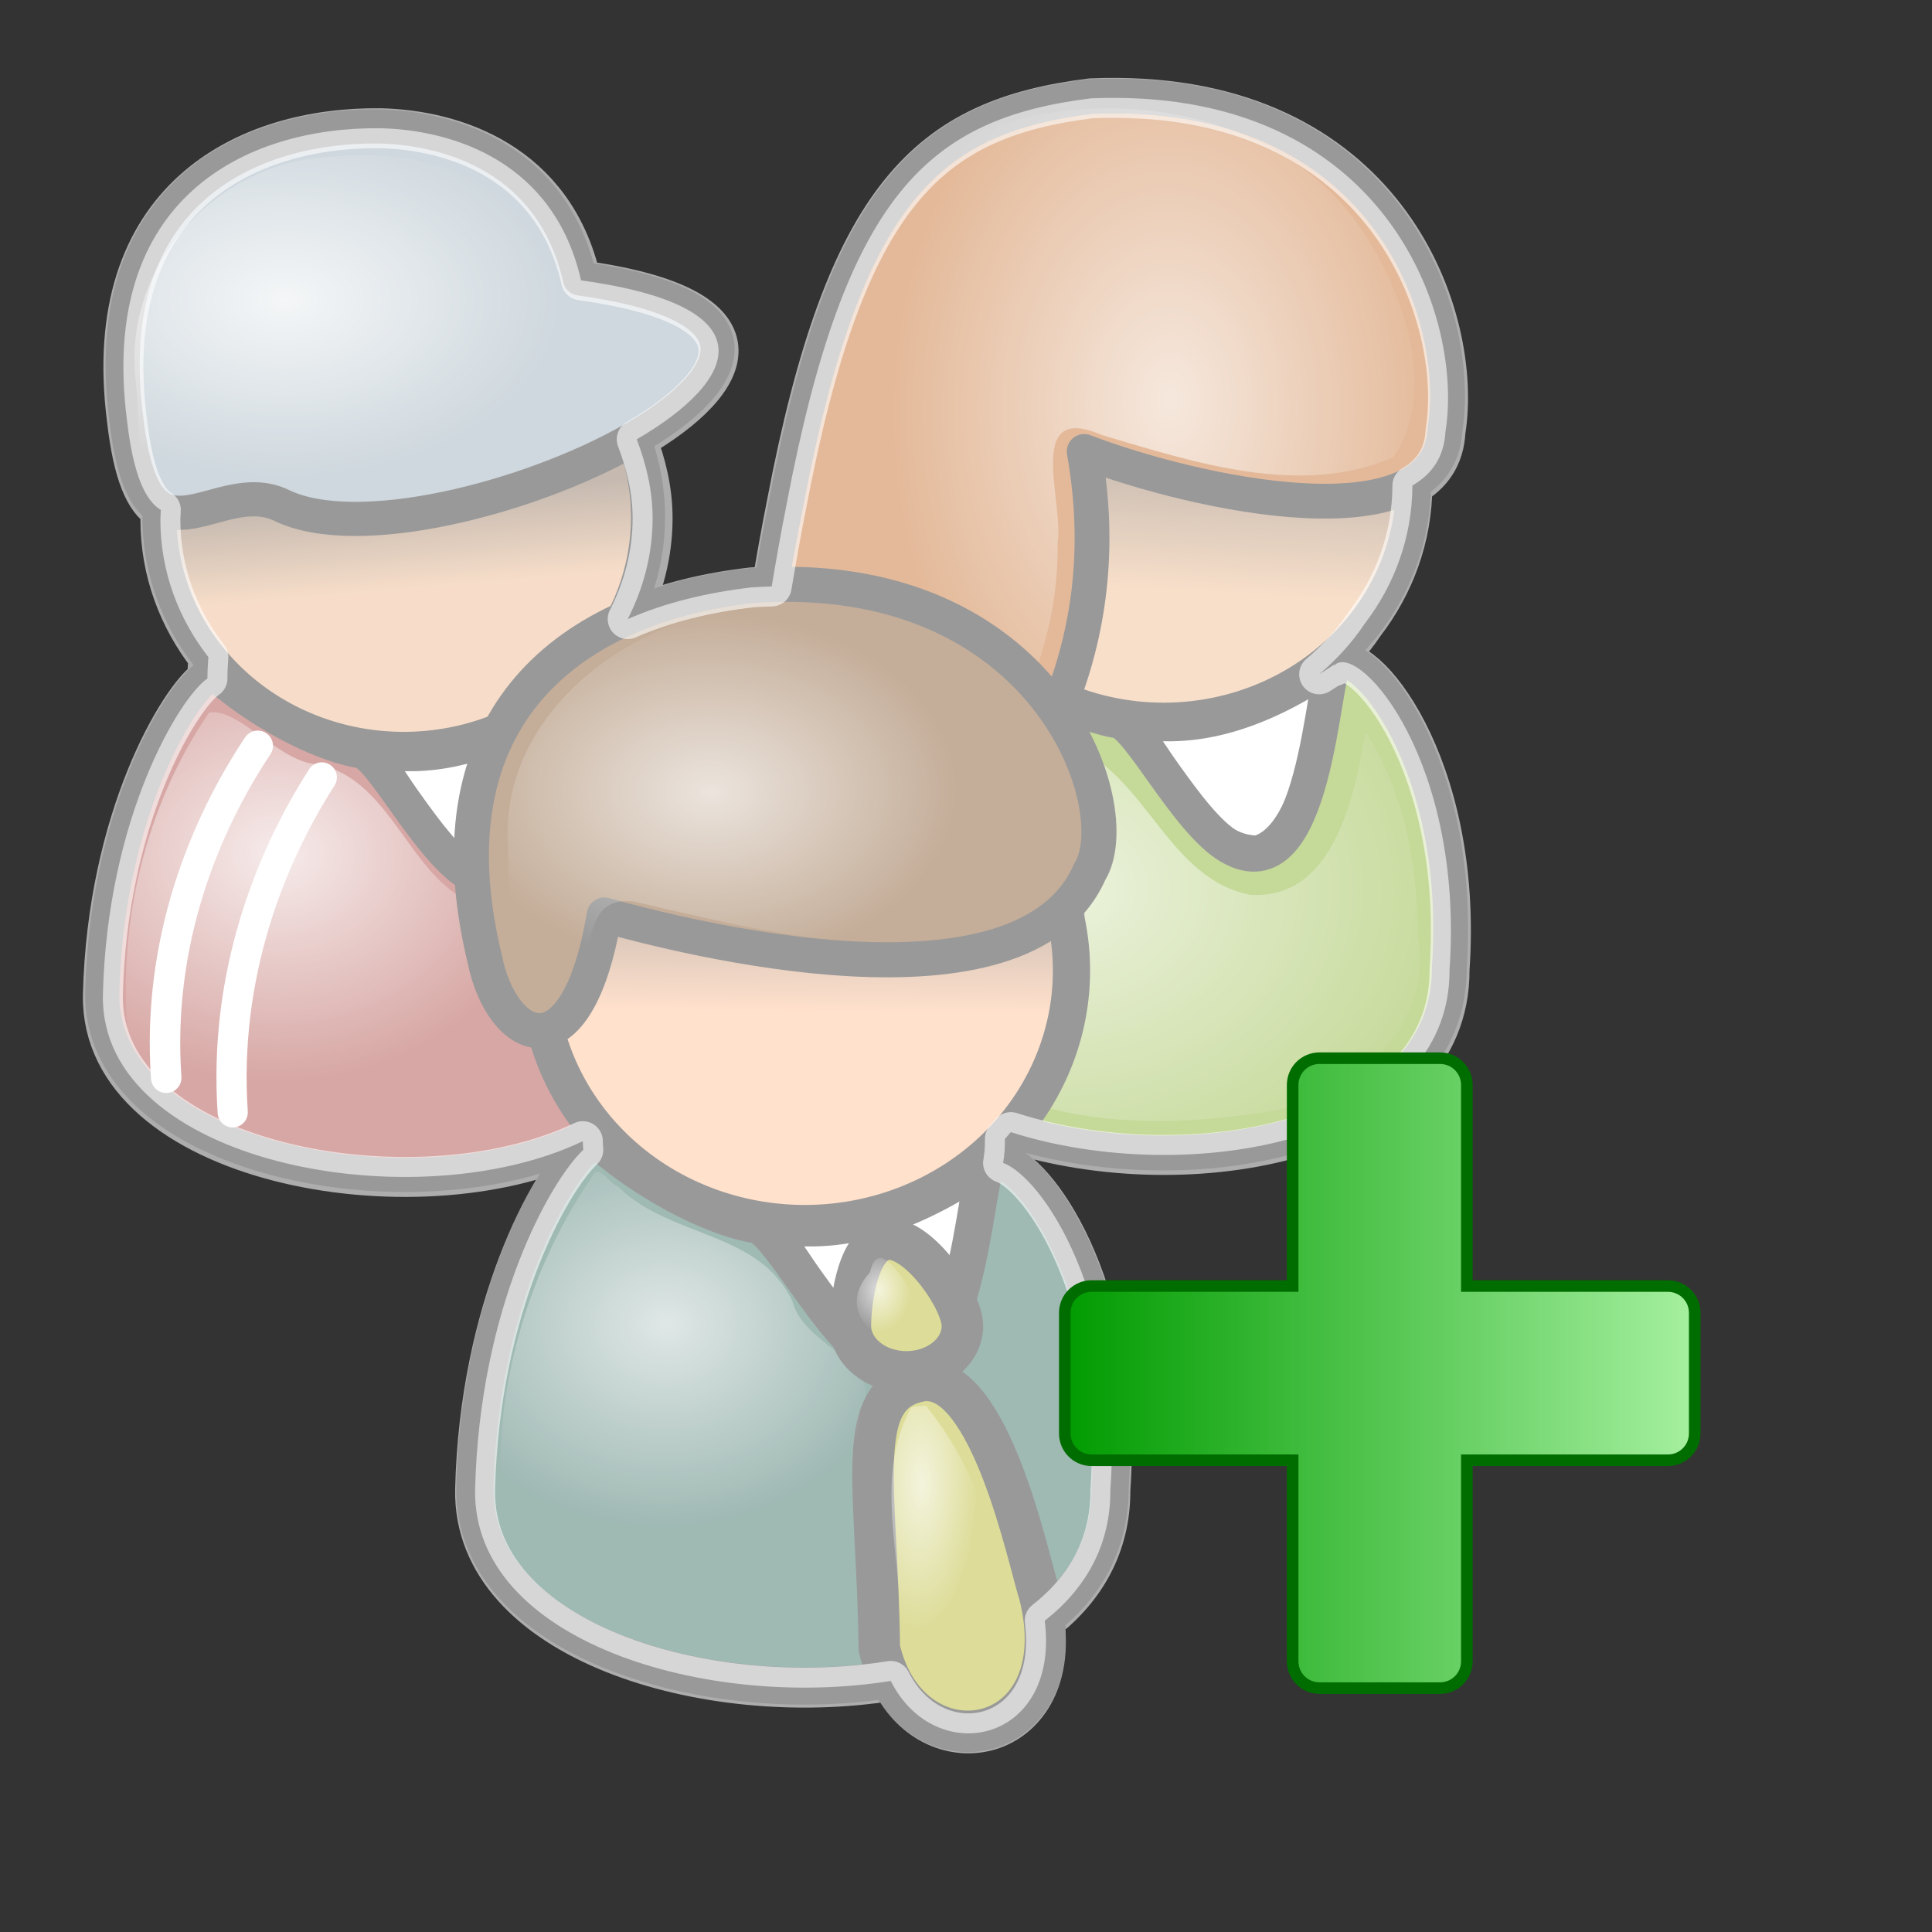 <?xml version="1.0" encoding="UTF-8" standalone="no"?>
<!-- Created with Inkscape (http://www.inkscape.org/) -->
<svg
   xmlns:dc="http://purl.org/dc/elements/1.1/"
   xmlns:cc="http://web.resource.org/cc/"
   xmlns:rdf="http://www.w3.org/1999/02/22-rdf-syntax-ns#"
   xmlns:svg="http://www.w3.org/2000/svg"
   xmlns="http://www.w3.org/2000/svg"
   xmlns:xlink="http://www.w3.org/1999/xlink"
   xmlns:sodipodi="http://sodipodi.sourceforge.net/DTD/sodipodi-0.dtd"
   xmlns:inkscape="http://www.inkscape.org/namespaces/inkscape"
   height="100pt"
   id="svg1753"
   inkscape:export-filename="/home/Krug/Projekte/Icon-Sets/set2/png/4b.png"
   inkscape:export-xdpi="72.000000"
   inkscape:export-ydpi="72.000000"
   inkscape:version="0.44"
   sodipodi:docbase="/home/jakob/devel/skolesys-qt4/art"
   sodipodi:docname="new_group.svg"
   sodipodi:version="0.32"
   width="100pt">
  <rect width="100%" height="100%" fill="#333333" stroke="none"/>
  <defs
     id="defs1755">
    <linearGradient
       id="linearGradient3942">
      <stop
         style="stop-color:#009b00;stop-opacity:1;"
         offset="0"
         id="stop3944" />
      <stop
         style="stop-color:#a6f0a0;stop-opacity:1;"
         offset="1"
         id="stop3946" />
    </linearGradient>
    <radialGradient
       cx="52.408"
       cy="36.195"
       gradientUnits="userSpaceOnUse"
       id="XMLID_2_"
       r="105.165">
      <stop
         id="stop8"
         offset="0"
         style="stop-color:#D1F593" />
      <stop
         id="stop10"
         offset="1"
         style="stop-color:#81CE09" />
    </radialGradient>
    <radialGradient
       cx="49.76"
       cy="102.702"
       fx="50.093"
       fy="101.923"
       id="radialGradient2797"
       inkscape:collect="always"
       r="39.648"
       xlink:href="#linearGradient4362"
       gradientTransform="matrix(0.686,0,0,0.545,-31.318,75.881)"
       gradientUnits="userSpaceOnUse" />
    <linearGradient
       id="linearGradient2789"
       inkscape:collect="always"
       x1="64.18"
       x2="63.198"
       xlink:href="#linearGradient4376"
       y1="52.714"
       y2="66.373"
       gradientTransform="matrix(0.698,0,0,0.535,-32.673,76.558)"
       gradientUnits="userSpaceOnUse" />
    <radialGradient
       cx="80.6"
       cy="33.403"
       fx="81.554"
       fy="32.061"
       id="radialGradient2791"
       inkscape:collect="always"
       r="35.284"
       xlink:href="#linearGradient4362"
       gradientTransform="matrix(0.511,0,0,0.732,-31.318,75.881)"
       gradientUnits="userSpaceOnUse" />
    <linearGradient
       id="linearGradient2925"
       inkscape:collect="always"
       x1="52.531"
       x2="54.228"
       xlink:href="#linearGradient4376"
       y1="59.804"
       y2="72.524"
       gradientTransform="matrix(0.758,0,0,0.482,46.62,36.857)"
       gradientUnits="userSpaceOnUse" />
    <radialGradient
       cx="41.394"
       cy="32.698"
       fx="41.394"
       fy="32.698"
       id="radialGradient2927"
       inkscape:collect="always"
       r="24.41"
       xlink:href="#linearGradient4384"
       gradientTransform="matrix(0.754,0,0,0.484,46.62,36.857)"
       gradientUnits="userSpaceOnUse" />
    <radialGradient
       cx="46.164"
       cy="95.456"
       fx="46.528"
       fy="95.456"
       id="radialGradient2929"
       inkscape:collect="always"
       r="27.319"
       xlink:href="#linearGradient4384"
       gradientTransform="matrix(0.662,0,0,0.551,46.62,36.857)"
       gradientUnits="userSpaceOnUse" />
    <linearGradient
       id="linearGradient4358">
      <stop
         id="stop4359"
         offset="0"
         style="stop-color:#000;stop-opacity:1;" />
      <stop
         id="stop4360"
         offset="1"
         style="stop-color:#fff;stop-opacity:1;" />
    </linearGradient>
    <linearGradient
       id="linearGradient4362">
      <stop
         id="stop4363"
         offset="0"
         style="stop-color:#ffffff;stop-opacity:0.667;" />
      <stop
         id="stop4364"
         offset="1"
         style="stop-color:#ffffff;stop-opacity:0;" />
    </linearGradient>
    <linearGradient
       id="linearGradient4376">
      <stop
         id="stop4377"
         offset="0"
         style="stop-color:#000000;stop-opacity:0.526;" />
      <stop
         id="stop4378"
         offset="1"
         style="stop-color:#000000;stop-opacity:0;" />
    </linearGradient>
    <linearGradient
       id="linearGradient4384">
      <stop
         id="stop4385"
         offset="0"
         style="stop-color:#ffffff;stop-opacity:0.775;" />
      <stop
         id="stop4386"
         offset="1"
         style="stop-color:#ffffff;stop-opacity:0;" />
    </linearGradient>
    <linearGradient
       id="linearGradient1815"
       inkscape:collect="always"
       x1="51.551"
       x2="51.228"
       xlink:href="#linearGradient4376"
       y1="56.158"
       y2="73.898"
       gradientTransform="matrix(0.78,0,0,0.377,3.829,13.164)"
       gradientUnits="userSpaceOnUse" />
    <radialGradient
       cx="47.825"
       cy="32.838"
       fx="48.241"
       fy="33.247"
       id="radialGradient1818"
       inkscape:collect="always"
       r="22.618"
       xlink:href="#linearGradient4362"
       gradientTransform="matrix(0.648,0,0,0.455,3.829,13.164)"
       gradientUnits="userSpaceOnUse" />
    <radialGradient
       cx="45.14"
       cy="88.323"
       fx="45.506"
       fy="87.893"
       id="radialGradient1822"
       inkscape:collect="always"
       r="22.009"
       xlink:href="#linearGradient4362"
       gradientTransform="matrix(0.628,0,0,0.527,3.948,12.834)"
       gradientUnits="userSpaceOnUse" />
    <radialGradient
       cx="131.166"
       cy="53.647"
       fx="131.861"
       fy="53.918"
       id="radialGradient1824"
       inkscape:collect="always"
       r="8.685"
       xlink:href="#linearGradient4362"
       gradientTransform="matrix(0.407,0,0,1.011,-6.309,13.947)"
       gradientUnits="userSpaceOnUse" />
    <radialGradient
       cx="91.339"
       cy="58.806"
       fx="91.339"
       fy="58.806"
       id="radialGradient1828"
       inkscape:collect="always"
       r="3.331"
       xlink:href="#linearGradient4362"
       gradientTransform="matrix(0.56,0,0,0.735,-6.309,13.947)"
       gradientUnits="userSpaceOnUse" />
    <linearGradient
       inkscape:collect="always"
       xlink:href="#linearGradient4376"
       id="linearGradient2186"
       gradientUnits="userSpaceOnUse"
       gradientTransform="matrix(0.758,0,0,0.482,46.62,36.857)"
       x1="52.531"
       y1="59.804"
       x2="54.228"
       y2="72.524" />
    <radialGradient
       inkscape:collect="always"
       xlink:href="#linearGradient4384"
       id="radialGradient2188"
       gradientUnits="userSpaceOnUse"
       gradientTransform="matrix(0.754,0,0,0.484,46.62,36.857)"
       cx="41.394"
       cy="32.698"
       fx="41.394"
       fy="32.698"
       r="24.41" />
    <radialGradient
       inkscape:collect="always"
       xlink:href="#linearGradient4384"
       id="radialGradient2190"
       gradientUnits="userSpaceOnUse"
       gradientTransform="matrix(0.662,0,0,0.551,46.62,36.857)"
       cx="46.164"
       cy="95.456"
       fx="46.528"
       fy="95.456"
       r="27.319" />
    <linearGradient
       inkscape:collect="always"
       xlink:href="#linearGradient4376"
       id="linearGradient2192"
       gradientUnits="userSpaceOnUse"
       gradientTransform="matrix(0.78,0,0,0.377,3.829,13.164)"
       x1="51.551"
       y1="56.158"
       x2="51.228"
       y2="73.898" />
    <radialGradient
       inkscape:collect="always"
       xlink:href="#linearGradient4362"
       id="radialGradient2194"
       gradientUnits="userSpaceOnUse"
       gradientTransform="matrix(0.648,0,0,0.455,3.829,13.164)"
       cx="47.825"
       cy="32.838"
       fx="48.241"
       fy="33.247"
       r="22.618" />
    <radialGradient
       inkscape:collect="always"
       xlink:href="#linearGradient4362"
       id="radialGradient2196"
       gradientUnits="userSpaceOnUse"
       gradientTransform="matrix(0.628,0,0,0.527,3.948,12.834)"
       cx="45.14"
       cy="88.323"
       fx="45.506"
       fy="87.893"
       r="22.009" />
    <radialGradient
       inkscape:collect="always"
       xlink:href="#linearGradient4362"
       id="radialGradient2198"
       gradientUnits="userSpaceOnUse"
       gradientTransform="matrix(0.407,0,0,1.011,-6.309,13.947)"
       cx="131.166"
       cy="53.647"
       fx="131.861"
       fy="53.918"
       r="8.685" />
    <radialGradient
       inkscape:collect="always"
       xlink:href="#linearGradient4362"
       id="radialGradient2200"
       gradientUnits="userSpaceOnUse"
       gradientTransform="matrix(0.56,0,0,0.735,-6.309,13.947)"
       cx="91.339"
       cy="58.806"
       fx="91.339"
       fy="58.806"
       r="3.331" />
    <radialGradient
       inkscape:collect="always"
       xlink:href="#linearGradient4362"
       id="radialGradient2202"
       gradientUnits="userSpaceOnUse"
       gradientTransform="matrix(0.686,0,0,0.545,-31.318,75.881)"
       cx="49.76"
       cy="102.702"
       fx="50.093"
       fy="101.923"
       r="39.648" />
    <linearGradient
       inkscape:collect="always"
       xlink:href="#linearGradient4376"
       id="linearGradient2204"
       gradientUnits="userSpaceOnUse"
       gradientTransform="matrix(0.698,0,0,0.535,-32.673,76.558)"
       x1="64.18"
       y1="52.714"
       x2="63.198"
       y2="66.373" />
    <radialGradient
       inkscape:collect="always"
       xlink:href="#linearGradient4362"
       id="radialGradient2206"
       gradientUnits="userSpaceOnUse"
       gradientTransform="matrix(0.511,0,0,0.732,-31.318,75.881)"
       cx="80.6"
       cy="33.403"
       fx="81.554"
       fy="32.061"
       r="35.284" />
    <radialGradient
       inkscape:collect="always"
       xlink:href="#linearGradient4362"
       id="radialGradient3237"
       gradientUnits="userSpaceOnUse"
       gradientTransform="matrix(0.686,0,0,0.545,-31.318,75.881)"
       cx="49.76"
       cy="102.702"
       fx="50.093"
       fy="101.923"
       r="39.648" />
    <linearGradient
       inkscape:collect="always"
       xlink:href="#linearGradient4376"
       id="linearGradient3239"
       gradientUnits="userSpaceOnUse"
       gradientTransform="matrix(0.698,0,0,0.535,-32.673,76.558)"
       x1="64.18"
       y1="52.714"
       x2="63.198"
       y2="66.373" />
    <radialGradient
       inkscape:collect="always"
       xlink:href="#linearGradient4362"
       id="radialGradient3241"
       gradientUnits="userSpaceOnUse"
       gradientTransform="matrix(0.511,0,0,0.732,-31.318,75.881)"
       cx="80.6"
       cy="33.403"
       fx="81.554"
       fy="32.061"
       r="35.284" />
    <linearGradient
       inkscape:collect="always"
       xlink:href="#linearGradient4376"
       id="linearGradient3243"
       gradientUnits="userSpaceOnUse"
       gradientTransform="matrix(0.78,0,0,0.377,3.829,13.164)"
       x1="51.551"
       y1="56.158"
       x2="51.228"
       y2="73.898" />
    <radialGradient
       inkscape:collect="always"
       xlink:href="#linearGradient4362"
       id="radialGradient3245"
       gradientUnits="userSpaceOnUse"
       gradientTransform="matrix(0.648,0,0,0.455,3.829,13.164)"
       cx="47.825"
       cy="32.838"
       fx="48.241"
       fy="33.247"
       r="22.618" />
    <radialGradient
       inkscape:collect="always"
       xlink:href="#linearGradient4362"
       id="radialGradient3247"
       gradientUnits="userSpaceOnUse"
       gradientTransform="matrix(0.628,0,0,0.527,3.948,12.834)"
       cx="45.14"
       cy="88.323"
       fx="45.506"
       fy="87.893"
       r="22.009" />
    <radialGradient
       inkscape:collect="always"
       xlink:href="#linearGradient4362"
       id="radialGradient3249"
       gradientUnits="userSpaceOnUse"
       gradientTransform="matrix(0.407,0,0,1.011,-6.309,13.947)"
       cx="131.166"
       cy="53.647"
       fx="131.861"
       fy="53.918"
       r="8.685" />
    <radialGradient
       inkscape:collect="always"
       xlink:href="#linearGradient4362"
       id="radialGradient3251"
       gradientUnits="userSpaceOnUse"
       gradientTransform="matrix(0.56,0,0,0.735,-6.309,13.947)"
       cx="91.339"
       cy="58.806"
       fx="91.339"
       fy="58.806"
       r="3.331" />
    <radialGradient
       inkscape:collect="always"
       xlink:href="#XMLID_2_"
       id="radialGradient4189"
       gradientUnits="userSpaceOnUse"
       cx="52.408"
       cy="36.195"
       r="105.165" />
    <linearGradient
       inkscape:collect="always"
       xlink:href="#linearGradient3942"
       id="linearGradient3948"
       x1="-59.263"
       y1="-51.188"
       x2="6.45"
       y2="-51.188"
       gradientUnits="userSpaceOnUse"
       gradientTransform="matrix(0.666,0,0,0.666,112.798,128.837)" />
  </defs>
  <sodipodi:namedview
     bordercolor="#666666"
     borderopacity="1.0"
     id="base"
     inkscape:cx="111.66417"
     inkscape:cy="85.59416"
     inkscape:pageopacity="0.0"
     inkscape:pageshadow="2"
     inkscape:window-height="937"
     inkscape:window-width="1272"
     inkscape:window-x="0"
     inkscape:window-y="0"
     inkscape:zoom="2.8776406"
     pagecolor="#ffffff"
     inkscape:current-layer="svg1753" />
  <g
     id="g3883">
    <g
       style="opacity:1"
       transform="matrix(1.04,0,0,1.04,-61.307,-34.102)"
       id="g2175">
      <path
         d="M 83.252,82.489 C 86.121,85.62 87.946,91.23 91.989,91.23 C 95.901,90.143 96.423,80.837 96.944,78.836 C 92.511,81.88 87.946,83.62 83.252,82.489 z "
         id="path2128"
         sodipodi:nodetypes="cccc"
         style="fill:white;fill-opacity:1;fill-rule:evenodd;stroke:black;stroke-width:2.265;stroke-linecap:round;stroke-linejoin:round;stroke-miterlimit:4;stroke-opacity:1" />
      <path
         d="M 211.219 70.291 A 60.942 57.825 0 1 1  89.335,70.291 A 60.942 57.825 0 1 1  211.219 70.291 z"
         id="path2130"
         sodipodi:cx="150.27701"
         sodipodi:cy="70.290855"
         sodipodi:rx="60.94183"
         sodipodi:ry="57.825485"
         sodipodi:type="arc"
         style="fill:#eaab78;fill-opacity:1;fill-rule:evenodd;stroke:black;stroke-width:8.504;stroke-linecap:round;stroke-linejoin:round;stroke-miterlimit:4;stroke-opacity:1"
         transform="matrix(0.266,0,0,0.266,45.766,48.407)" />
      <path
         d="M 65.735,98.682 C 65.499,113.902 104.539,115.642 104.445,98.682 C 105.378,85.194 98.67,77.525 97.003,78.829 C 96.156,79.491 95.842,94.194 90.123,90.812 C 87.342,89.168 84.232,82.852 82.871,82.643 C 80.818,82.327 76.887,80.664 73.276,77.553 C 72.328,76.737 66.055,85.127 65.735,98.682 z "
         id="path2132"
         sodipodi:nodetypes="ccssssc"
         style="fill:#9b241d;fill-opacity:1;fill-rule:evenodd;stroke:black;stroke-width:2.265;stroke-linecap:round;stroke-linejoin:round;stroke-miterlimit:4;stroke-opacity:1" />
      <path
         d="M 84.124,41.182 C 75.204,41.078 65.453,45.827 67.319,60.496 C 68.587,71.643 73.246,64.199 77.639,66.33 C 87.673,71.196 123.066,54.81 97.43,51.273 C 95.651,43.422 88.993,41.297 84.124,41.182 z "
         id="path14564"
         sodipodi:nodetypes="ccscc"
         style="fill:#869dac;fill-opacity:1;fill-rule:evenodd;stroke:black;stroke-width:2.265;stroke-linecap:round;stroke-linejoin:round;stroke-miterlimit:4;stroke-opacity:1" />
      <path
         d="M 101.14,61.785 C 94.251,65.741 82.846,68.665 77.808,66.221 C 74.891,64.806 71.867,67.515 69.786,66.297 C 69.773,66.54 69.71,66.768 69.71,67.014 C 69.71,75.518 76.986,82.418 85.944,82.418 C 94.902,82.418 102.178,75.518 102.178,67.014 C 102.178,65.166 101.769,63.428 101.14,61.785 z "
         id="path2922"
         style="fill:url(#linearGradient2186);fill-opacity:1;fill-rule:evenodd;stroke:none;stroke-width:8.504;stroke-linecap:round;stroke-linejoin:round;stroke-miterlimit:4;stroke-opacity:1" />
      <path
         d="M 80.542,43.218 C 73.105,43.711 67.106,50.528 67.947,57.997 C 68.301,60.574 67.542,66.469 71.37,66.072 C 76.446,64.088 81.448,68.099 86.632,66.191 C 93.056,64.649 100.301,62.77 104.647,57.451 C 104.975,53.737 99.347,53.888 96.738,53.109 C 94.652,50.634 94.247,46.602 90.867,45.011 C 87.788,43.154 84.042,42.859 80.542,43.218 z "
         id="path2926"
         style="fill:url(#radialGradient2188);fill-opacity:1;fill-rule:evenodd;stroke:none;stroke-width:3.75;stroke-linecap:round;stroke-linejoin:round;stroke-miterlimit:4;stroke-opacity:1" />
      <path
         d="M 69.979,104.309 C 69.346,95.315 72.51,87.606 76.053,82.283"
         id="path2932"
         sodipodi:nodetypes="cc"
         style="fill:none;fill-opacity:0.75;fill-rule:evenodd;stroke:white;stroke-width:2.022;stroke-linecap:round;stroke-linejoin:round;stroke-miterlimit:4;stroke-opacity:1" />
      <path
         d="M 74.392,106.606 C 73.776,97.53 76.855,89.751 80.304,84.38"
         id="path2933"
         sodipodi:nodetypes="cc"
         style="fill:none;fill-opacity:0.75;fill-rule:evenodd;stroke:white;stroke-width:2.003;stroke-linecap:round;stroke-linejoin:round;stroke-miterlimit:4;stroke-opacity:1" />
      <path
         d="M 72.821,80.083 C 68.571,86.28 66.708,94.216 67.46,101.64 C 71.194,109.335 81.151,110.488 88.81,110.097 C 95.435,109.756 104.198,106.046 103.425,98.11 C 103.582,92.084 102.566,85.297 98.097,80.894 C 96.751,85.046 97.285,91.753 92.132,93.164 C 86.132,92.68 85.506,84.185 79.618,83.462 C 77.236,83.036 74.628,79.703 72.821,80.083 z "
         id="path2928"
         style="fill:url(#radialGradient2190);fill-opacity:1;fill-rule:evenodd;stroke:none;stroke-width:3.75;stroke-linecap:round;stroke-linejoin:round;stroke-miterlimit:4;stroke-opacity:1" />
    </g>
    <g
       style="opacity:1"
       transform="matrix(1.048,0,0,1.048,69.969,-76.573)"
       id="g2153">
      <path
         d="M 7.229,120.387 C 10.132,123.556 11.98,129.233 16.071,129.233 C 20.03,128.133 20.558,118.715 21.086,116.69 C 16.599,119.771 11.98,121.531 7.229,120.387 z "
         id="path2143"
         sodipodi:nodetypes="cccc"
         style="fill:white;fill-opacity:1;fill-rule:evenodd;stroke:black;stroke-width:2.292;stroke-linecap:round;stroke-linejoin:round;stroke-miterlimit:4;stroke-opacity:1" />
      <path
         d="M -10.498,136.775 C -10.737,152.178 28.772,153.939 28.677,136.775 C 29.621,123.124 22.832,115.363 21.145,116.683 C 20.289,117.353 19.97,132.232 14.182,128.81 C 11.368,127.146 8.221,120.754 6.844,120.542 C 4.766,120.222 0.787,118.54 -2.867,115.391 C -3.826,114.565 -10.175,123.057 -10.498,136.775 z "
         id="path2145"
         sodipodi:nodetypes="ccssssc"
         style="fill:#6fa000;fill-opacity:1;fill-rule:evenodd;stroke:black;stroke-width:2.292;stroke-linecap:round;stroke-linejoin:round;stroke-miterlimit:4;stroke-opacity:1" />
      <path
         d="M -4.706,123.144 C -6.649,128.465 -8.575,134.792 -6.634,140.214 C -1.372,147.517 9.06,147.56 17.113,146.213 C 22.536,145.25 27.758,140.607 26.602,134.683 C 26.606,130.02 25.731,125.18 23.147,121.233 C 22.451,125.471 21.076,132.335 15.563,131.992 C 9.544,130.807 8.454,122.548 2.151,121.795 C -0.785,119.609 -3.462,118.13 -4.552,122.863 L -4.706,123.144 z "
         id="path2796"
         style="fill:url(#radialGradient3237);fill-opacity:1;fill-rule:evenodd;stroke:none;stroke-width:3.75;stroke-linecap:round;stroke-linejoin:round;stroke-miterlimit:4;stroke-opacity:1" />
      <path
         d="M 211.219 70.291 A 60.942 57.825 0 1 1  89.335,70.291 A 60.942 57.825 0 1 1  211.219 70.291 z"
         id="path2148"
         sodipodi:cx="150.27701"
         sodipodi:cy="70.290855"
         sodipodi:rx="60.94183"
         sodipodi:ry="57.825485"
         sodipodi:type="arc"
         style="fill:#edaf7a;fill-opacity:1;fill-rule:evenodd;stroke:black;stroke-width:8.504;stroke-linecap:round;stroke-linejoin:round;stroke-miterlimit:4;stroke-opacity:1"
         transform="matrix(0.27,0,0,0.27,-30.708,85.895)" />
      <path
         d="M 5.05,79.425 C -5.685,80.754 -11.106,85.761 -14.983,106.134 C -20.912,135.81 -16.413,146.494 -9.616,146.503 C -19.055,138.458 9.266,128.88 4.631,102.795 C 12.062,105.633 27.993,109.079 28.393,101.357 C 29.623,93.716 24.405,78.591 5.05,79.425 z "
         id="path3720"
         sodipodi:nodetypes="cccccc"
         style="fill:#ba5000;fill-opacity:1;fill-rule:evenodd;stroke:black;stroke-width:2.292;stroke-linecap:round;stroke-linejoin:round;stroke-miterlimit:4;stroke-opacity:1" />
      <path
         d="M 4.004,103.662 C 5.131,110.004 4.305,115.352 2.552,119.958 C 4.58,120.809 6.822,121.314 9.181,121.314 C 18.24,121.314 25.58,114.323 25.591,105.725 C 20.919,108.465 9.846,105.893 4.004,103.662 z "
         id="path2164"
         style="opacity:0.8;fill:url(#linearGradient3239);fill-opacity:1;fill-rule:evenodd;stroke:none;stroke-width:8.504;stroke-linecap:round;stroke-linejoin:round;stroke-miterlimit:4;stroke-opacity:1" />
      <path
         d="M 0.578,80.852 C -9.404,83.303 -12.299,94.511 -14.164,103.293 C -16.362,115.474 -19.406,128.396 -15.718,140.571 C -13.062,146.105 -14.185,141.002 -12.337,138.308 C -6.063,129.263 3.073,120.695 2.878,108.822 C 3.312,106.079 0.683,99.503 5.791,101.712 C 11.893,103.514 18.859,105.842 25.012,103.166 C 27.947,98.775 25.712,92.47 23.014,88.351 C 18.282,81.133 8.602,78.949 0.578,80.852 z "
         id="path2790"
         style="fill:url(#radialGradient3241);fill-opacity:1;fill-rule:evenodd;stroke:none;stroke-width:3.75;stroke-linecap:round;stroke-linejoin:round;stroke-miterlimit:4;stroke-opacity:1" />
    </g>
    <g
       style="opacity:1"
       transform="matrix(1.189,0,0,1.189,7.326,21.03)"
       id="g2162">
      <path
         d="M 38.085,53.252 C 40.818,56.234 42.557,61.577 46.407,61.577 C 50.133,60.542 50.63,51.678 51.127,49.772 C 46.904,52.672 42.557,54.329 38.085,53.252 z "
         id="path9383"
         sodipodi:nodetypes="cccc"
         style="fill:white;fill-opacity:1;fill-rule:evenodd;stroke:black;stroke-width:2.158;stroke-linecap:round;stroke-linejoin:round;stroke-miterlimit:4;stroke-opacity:1" />
      <path
         d="M 211.219 70.291 A 60.942 57.825 0 1 1  89.335,70.291 A 60.942 57.825 0 1 1  211.219 70.291 z"
         id="path3713"
         sodipodi:cx="150.27701"
         sodipodi:cy="70.290855"
         sodipodi:rx="60.94183"
         sodipodi:ry="57.825485"
         sodipodi:type="arc"
         style="fill:#ffb380;fill-opacity:1;fill-rule:evenodd;stroke:black;stroke-width:8.504;stroke-linecap:round;stroke-linejoin:round;stroke-miterlimit:4;stroke-opacity:1"
         transform="matrix(0.254,0,0,0.254,2.381,20.79)" />
      <path
         d="M 21.401,68.675 C 21.177,83.171 58.36,84.829 58.27,68.675 C 59.159,55.828 52.77,48.524 51.182,49.766 C 50.376,50.396 50.076,64.4 44.629,61.179 C 41.981,59.613 39.019,53.598 37.723,53.398 C 35.767,53.097 32.022,51.513 28.583,48.55 C 27.681,47.773 21.706,55.764 21.401,68.675 z "
         id="path4369"
         sodipodi:nodetypes="ccssssc"
         style="fill:#0f4f42;fill-opacity:1;fill-rule:evenodd;stroke:black;stroke-width:2.158;stroke-linecap:round;stroke-linejoin:round;stroke-miterlimit:4;stroke-opacity:1" />
      <path
         d="M 37.455,16.301 C 27.116,17.485 18.536,23.733 21.967,37.946 C 22.957,42.916 27.312,44.992 28.911,35.421 C 33.47,36.689 53.213,41.769 57.085,32.923 C 59.391,29.267 54.596,15.086 37.455,16.301 z "
         id="path11309"
         sodipodi:nodetypes="ccccc"
         style="fill:#6b3300;fill-opacity:1;fill-rule:evenodd;stroke:black;stroke-width:2.035;stroke-linecap:round;stroke-linejoin:round;stroke-miterlimit:4;stroke-opacity:1" />
      <path
         d="M 44.876,77.968 C 44.77,68.448 43.239,63.151 47.365,62.453 C 51.334,61.943 53.549,72.965 54.173,74.854 C 56.475,83.989 46.599,85.559 44.876,77.968 z "
         id="path11942"
         sodipodi:nodetypes="cccc"
         style="fill:#aaa900;fill-opacity:1;fill-rule:evenodd;stroke:black;stroke-width:2.407;stroke-linecap:round;stroke-linejoin:round;stroke-miterlimit:4;stroke-opacity:1" />
      <path
         d="M 56.656,34.359 C 50.95,40.568 33.901,36.195 29.704,35.028 C 29.145,38.377 28.241,40.23 27.269,41.102 C 29.735,45.549 35.075,48.642 41.304,48.642 C 49.865,48.642 56.8,42.816 56.8,35.634 C 56.8,35.196 56.707,34.785 56.656,34.359 z "
         id="path1811"
         style="fill:url(#linearGradient3243);fill-opacity:1;fill-rule:evenodd;stroke:none;stroke-width:8.504;stroke-linecap:round;stroke-linejoin:round;stroke-miterlimit:4;stroke-opacity:1" />
      <path
         d="M 38.412,17.373 C 30.406,17.893 23.057,23.654 23.302,31.031 C 23.433,34.327 22.979,38.751 25.928,41.11 C 29.031,39.943 26.771,34.265 30.562,34.628 C 38.25,36.396 47.262,38.811 54.644,35.113 C 60.038,31.007 55.764,23.847 51.341,20.552 C 47.767,17.917 42.959,17.085 38.412,17.373 z "
         id="path1817"
         style="fill:url(#radialGradient3245);fill-opacity:1;fill-rule:evenodd;stroke:none;stroke-width:3.75;stroke-linecap:round;stroke-linejoin:round;stroke-miterlimit:4;stroke-opacity:1" />
      <path
         d="M 28.149,50.698 C 24.043,56.71 22.081,64.506 23.132,71.68 C 27.194,78.769 36.666,79.847 44.078,79.142 C 43.468,74.224 43.135,68.988 43.811,64.045 C 45.247,61.497 40.466,60.415 39.853,57.89 C 37.949,53.725 32.715,54.195 29.697,51.169 C 29.196,51.052 28.575,49.689 28.149,50.698 z M 51.845,52.946 C 51.186,55.999 50.879,59.293 48.951,61.882 C 51.933,65.87 52.705,71.152 53.5,75.959 C 59.009,72.084 57.448,64.257 56.174,58.634 C 55.599,56.408 53.679,51.76 52.053,52.085 C 52.008,52.271 51.87,52.845 51.845,52.946 z "
         id="path1819"
         style="fill:url(#radialGradient3247);fill-opacity:1;fill-rule:evenodd;stroke:none;stroke-width:3.75;stroke-linecap:round;stroke-linejoin:round;stroke-miterlimit:4;stroke-opacity:1" />
      <path
         d="M 46.722,64.015 C 44.366,68.29 46.476,73.372 46,77.953 C 45.854,82.092 53,83.02 52.65,78.357 C 52.286,73.421 50.986,68.122 47.602,63.926 C 47.466,63.896 46.88,63.955 46.722,64.015 z "
         id="path1823"
         style="fill:url(#radialGradient3249);fill-opacity:1;fill-rule:evenodd;stroke:none;stroke-width:3.75;stroke-linecap:round;stroke-linejoin:round;stroke-miterlimit:4;stroke-opacity:1" />
      <path
         d="M 49.7,59.272 C 49.7,60.744 48.244,61.939 46.45,61.939 C 44.656,61.939 43.199,60.744 43.199,59.272 C 43.199,57.801 43.655,54.236 45.45,54.236 C 47.244,54.236 49.7,57.801 49.7,59.272 z "
         id="path1825"
         sodipodi:nodetypes="ccccc"
         style="fill:#aaa900;fill-opacity:1;fill-rule:evenodd;stroke:black;stroke-width:2.407;stroke-linecap:round;stroke-linejoin:round;stroke-miterlimit:4;stroke-dasharray:none;stroke-opacity:1" />
      <path
         d="M 44.33,56.172 C 41.332,59.402 48.229,62.471 47.196,57.972 C 46.719,57.383 44.882,53.722 44.33,56.172 z "
         id="path1827"
         style="fill:url(#radialGradient3251);fill-opacity:1;fill-rule:evenodd;stroke:none;stroke-width:3.75;stroke-linecap:round;stroke-linejoin:round;stroke-miterlimit:4;stroke-opacity:1" />
    </g>
  </g>
  <path
     style="opacity:0.6;fill:white;fill-opacity:1;fill-rule:evenodd;stroke:white;stroke-width:2.757;stroke-linecap:round;stroke-linejoin:round;stroke-miterlimit:4;stroke-opacity:1;stroke-dasharray:none"
     d="M 77.131,6.756 C 76.526,6.752 75.922,6.76 75.288,6.787 C 64.036,8.181 58.351,13.433 54.288,34.787 C 53.892,36.766 53.565,38.655 53.256,40.475 C 52.805,40.489 52.348,40.504 51.881,40.537 C 48.832,40.887 45.925,41.582 43.319,42.725 C 44.401,40.612 45.038,38.262 45.038,35.756 C 45.038,33.843 44.593,32.02 43.944,30.319 C 50.922,26.253 53.276,21.168 40.1,19.35 C 38.249,11.181 31.322,8.969 26.256,8.85 C 16.975,8.742 6.815,13.681 8.756,28.944 C 9.194,32.792 10.024,34.534 11.1,35.194 C 11.09,35.421 11.069,35.652 11.069,35.881 C 11.069,39.433 12.315,42.698 14.381,45.35 C 14.362,45.753 14.319,46.159 14.319,46.569 C 14.319,46.654 14.318,46.734 14.319,46.819 C 12.393,48.153 7.39,56.389 7.1,68.694 C 6.92,80.281 28.608,84.318 40.225,78.756 C 40.225,78.788 40.225,78.818 40.225,78.85 C 40.225,79.019 40.246,79.183 40.256,79.35 C 37.934,81.547 33.085,90.224 32.788,102.819 C 32.626,113.244 48.74,118.055 61.475,116.006 C 64.536,122.116 73.162,120.327 72.1,111.85 C 74.907,109.656 76.653,106.655 76.631,102.819 C 77.55,89.546 71.948,81.24 69.225,80.256 C 69.307,79.795 69.35,79.327 69.35,78.85 C 69.35,78.765 69.353,78.684 69.35,78.6 C 69.49,78.449 69.622,78.287 69.756,78.131 C 81.945,82.031 100.104,78.842 100.038,66.912 C 101.027,52.605 93.931,44.467 92.163,45.85 C 92.137,45.87 92.094,45.931 92.069,45.975 C 92.077,45.942 92.092,45.88 92.1,45.85 C 91.75,46.091 91.389,46.313 91.038,46.537 C 92.232,45.523 93.303,44.362 94.163,43.069 C 96.23,40.383 97.461,37.082 97.475,33.506 C 98.825,32.726 99.666,31.531 99.756,29.787 C 101.006,22.029 95.895,6.898 77.131,6.756 z "
     id="path1964" />
  <path
     style="opacity:1;fill:url(#linearGradient3948);fill-opacity:1;stroke:#006d00;stroke-width:0.799;stroke-miterlimit:4;stroke-dasharray:none;stroke-opacity:1"
     d="M 91.061,73.029 C 90.036,73.029 89.21,73.855 89.21,74.88 L 89.21,88.754 L 75.336,88.754 C 74.311,88.754 73.485,89.58 73.485,90.605 L 73.485,98.926 C 73.485,99.951 74.311,100.777 75.336,100.777 L 89.21,100.777 L 89.21,114.651 C 89.21,115.676 90.036,116.502 91.061,116.502 L 99.381,116.502 C 100.406,116.502 101.233,115.676 101.233,114.651 L 101.233,100.777 L 115.107,100.777 C 116.132,100.777 116.958,99.951 116.958,98.926 L 116.958,90.605 C 116.958,89.58 116.132,88.754 115.107,88.754 L 101.233,88.754 L 101.233,74.88 C 101.233,73.855 100.406,73.029 99.381,73.029 L 91.061,73.029 z "
     id="rect3937" />
</svg>
